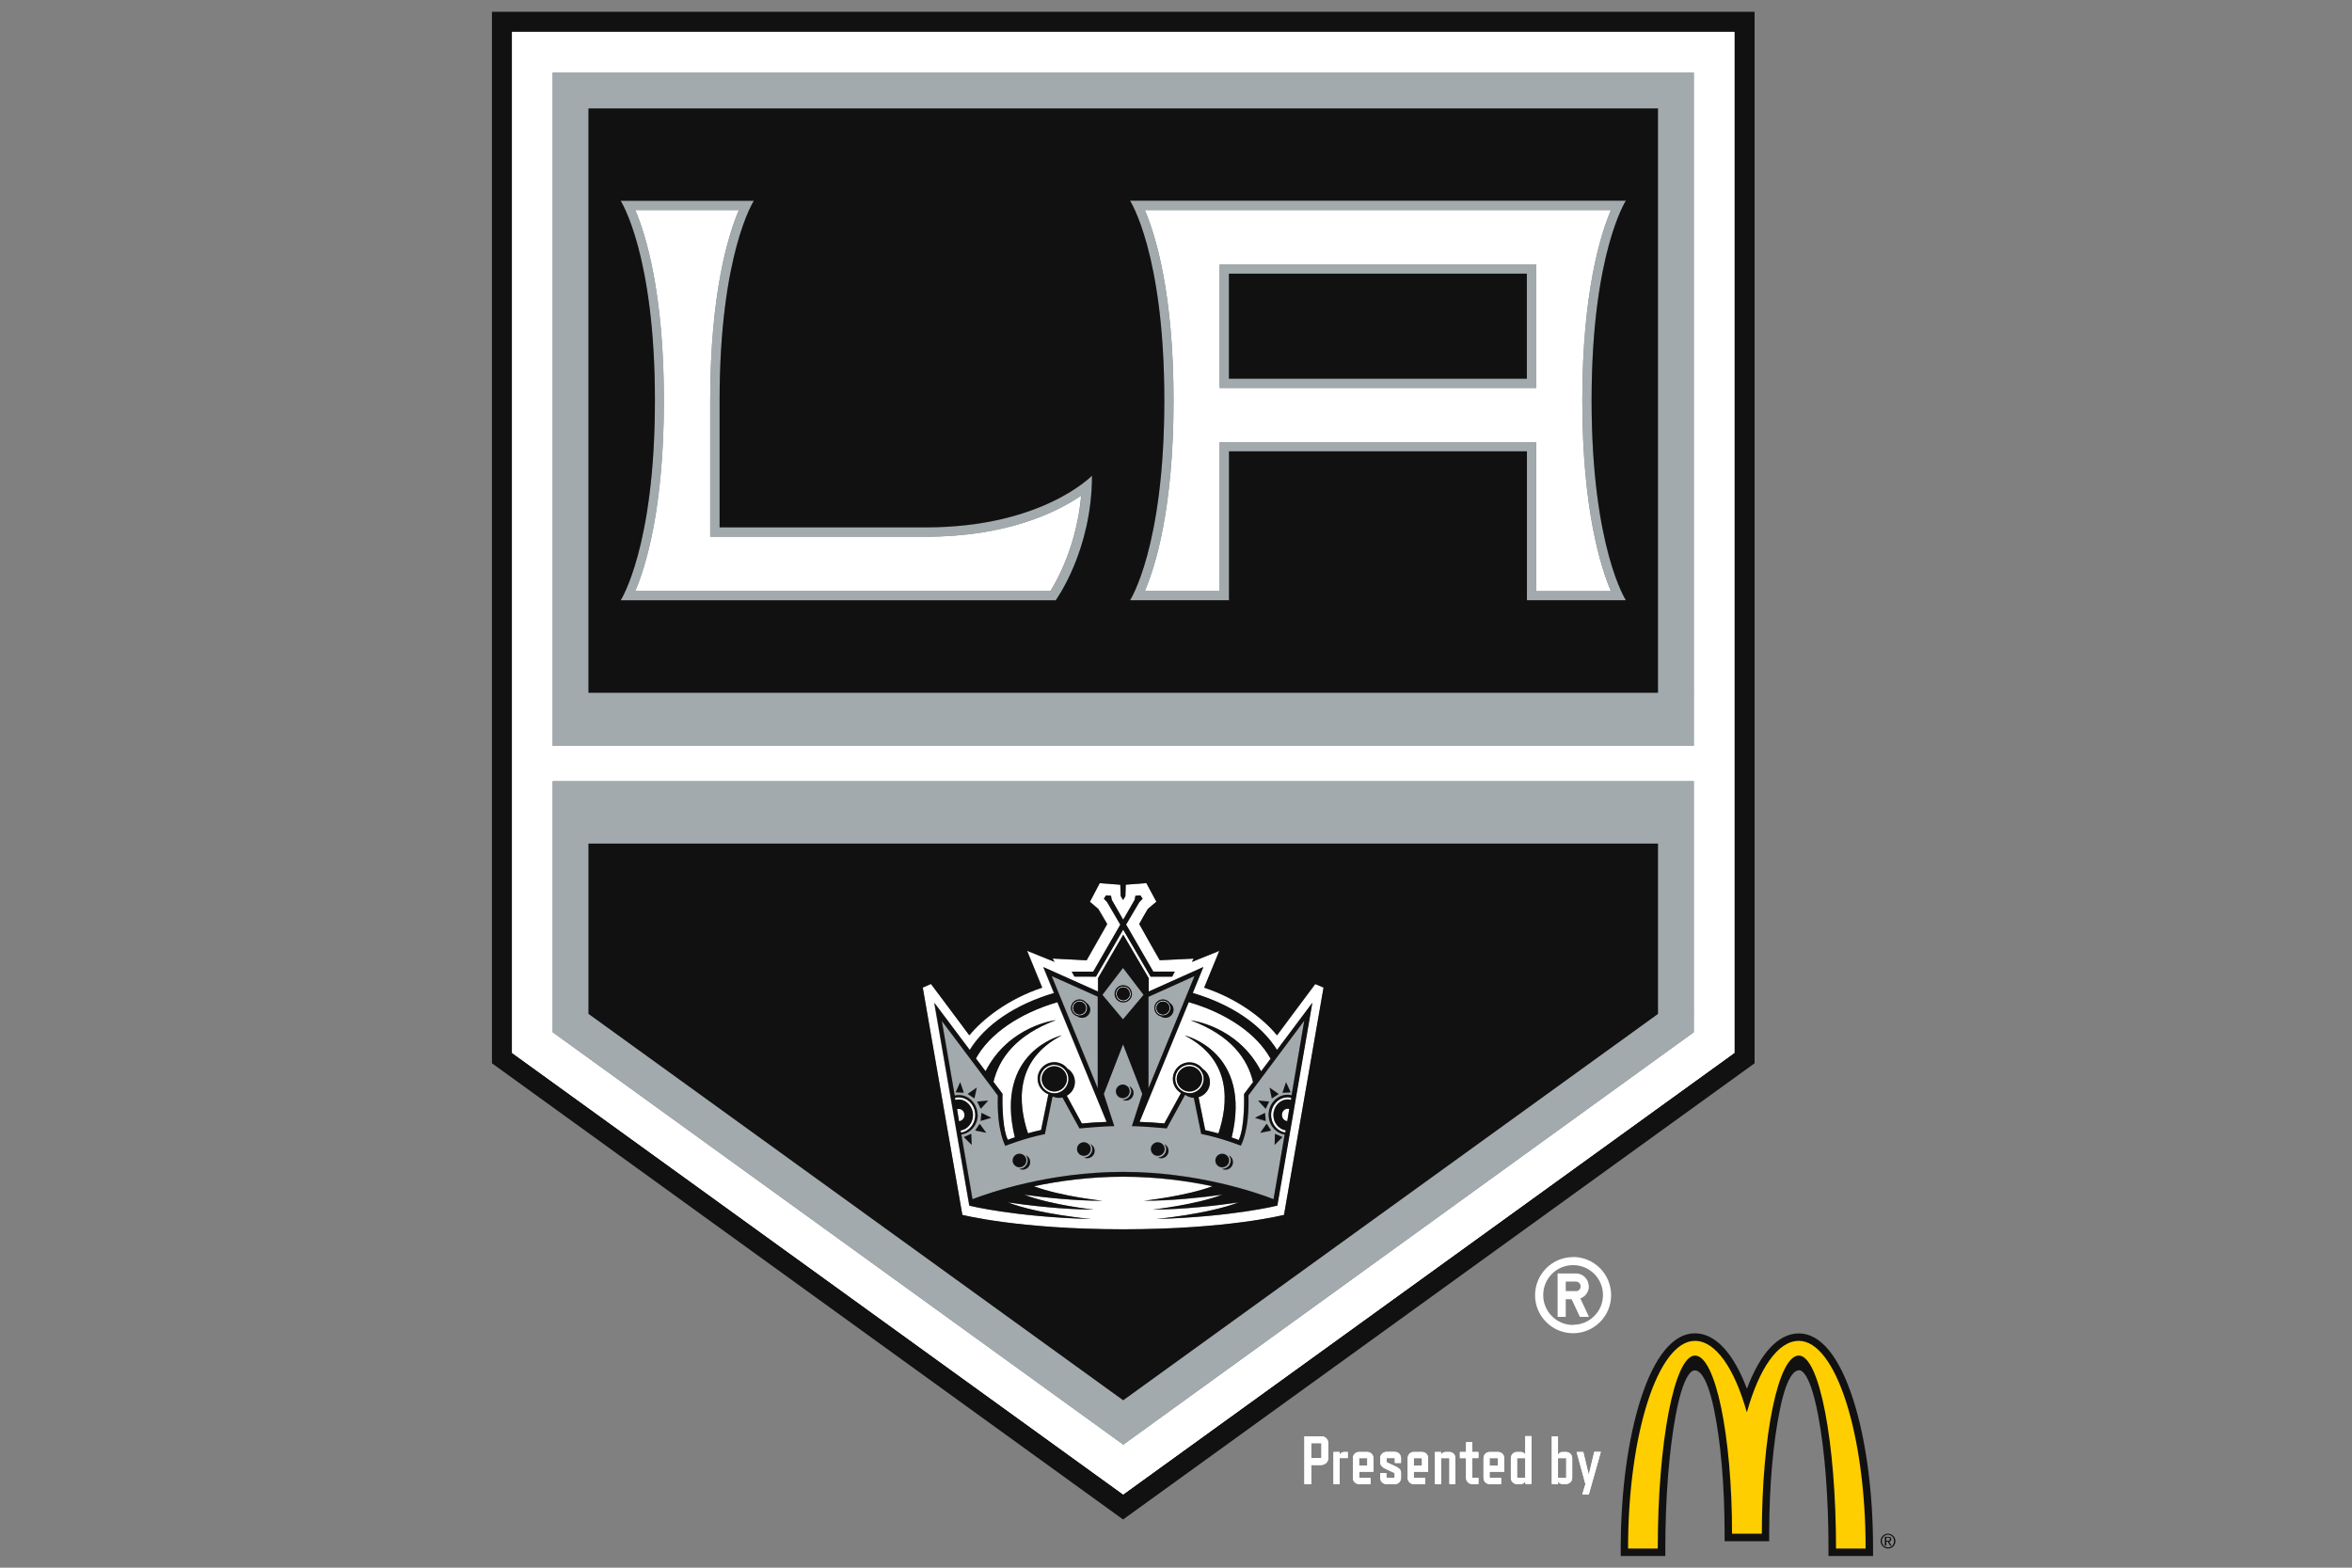 <svg xmlns="http://www.w3.org/2000/svg" viewBox="0 0 24 16"><rect x="0" y="0" width="24" height="16" fill="#808080" stroke="none"/><path d="M5.02.12v10.732l6.44 4.656 6.444-4.656V.12H5.02zm12.676 10.626l-6.235 4.506-6.234-4.506V.326h12.47v10.42z" fill="#111"/><path d="M5.226 10.746l6.235 4.506 6.236-4.506V.326H5.226v10.42zm12.058-3.134H5.638V.74h11.647V7.61zm-11.646.36h11.647v2.564l-5.823 4.21-5.824-4.21V7.972z" fill="#FFF"/><path d="M5.226 10.746l6.235 4.506 6.236-4.506V.326H5.226v10.42zM5.638.74h11.647V7.61H5.638V.74zm0 7.232h11.647v2.564l-5.823 4.21-5.824-4.21V7.972z" fill="#FFF"/><path d="M11.682 2.144c.107.25.293.842.293 1.944 0 1.103-.186 1.695-.293 1.944h.763V4.514h3.23v1.52h.763c-.107-.25-.292-.842-.292-1.945 0-1.104.186-1.696.292-1.945h-4.756zm3.993 1.815h-3.23V2.7h3.23v1.26zM7.247 5.478v-1.39c0-1.103.186-1.695.292-1.944H6.482c.107.25.292.84.292 1.944 0 1.103-.186 1.695-.292 1.944h4.236c.07-.11.268-.467.314-.974-.242.165-.746.42-1.59.42H7.248zM13.102 12.4l.405-2.32-.084-.036s-.33.44-.39.523c-.137-.165-.395-.37-.744-.486l.153-.375-.28.113.02-.034-.35.016-.208-.37.088-.154c.01-.01.087-.074.087-.074l-.1-.19-.21.017-.004.116-.024.04-.024-.04-.004-.117-.21-.015-.1.19.087.073c.008.01.07.12.09.154l-.21.37-.346-.018.018.034-.28-.113.155.376c-.35.116-.608.322-.743.487-.064-.083-.394-.524-.394-.524l-.084.037.404 2.32s.576.147 1.64.147c1.066 0 1.642-.147 1.642-.147m-1.948-2.484l.277-.478-.135-.232-.033-.034.023-.034.05.004.008.042.117.203.117-.203.008-.042.05-.004.023.034-.033.034-.135.23.277.48h.22l-.027.052h-.22l-.28-.48-.277.48h-.22l-.028-.052h.22zm.096 2.34c-.28 0-.586-.034-.8-.063.283.108.71.152.71.152-.315 0-.662-.042-.876-.073.313.12.84.17.84.17-.775-.022-1.235-.137-1.235-.137l-.358-2.07.36.482c.16-.258.467-.466.86-.582l-.107-.265.558.25v-.136l.258-.444.26.444v.137l.557-.25-.11.265c.395.116.703.324.86.582l.362-.482-.358 2.07s-.46.115-1.236.136c0 0 .528-.048.84-.168-.212.03-.56.073-.876.073 0 0 .428-.044.712-.152-.214.03-.52.062-.8.062 0 0 .416-.043.7-.148-.254-.054-.566-.098-.912-.098-.345 0-.658.043-.912.097.285.105.702.148.702.148" fill="#FFF"/><path d="M9.958 10.803l.098.13c.24-.467.717-.52.717-.52-.41.153-.58.393-.637.63l.092.122s-.012.33.054.47c.02-.01.045-.018.072-.026-.213-.88.48-1.043.48-1.043-.49.253-.444.704-.345 1l.133-.033.074-.365c-.063-.025-.11-.087-.11-.16 0-.092.077-.168.17-.168.056 0 .105.026.135.066.045.028.075.08.075.136 0 .06-.033.113-.083.14l.155.284c.08-.008.166-.014.252-.017l-.502-1.22c-.388.11-.693.32-.832.573M12.05 11.156c-.05-.03-.082-.083-.082-.145 0-.092.076-.168.17-.168.055 0 .103.026.134.066.045.028.075.08.075.136 0 .074-.05.135-.117.154l.068.336c.05.01.094.022.135.034.1-.297.145-.748-.345-1 0 0 .693.16.48 1.04l.07.026c.067-.14.055-.47.055-.47l.092-.122c-.056-.236-.226-.476-.637-.63 0 0 .478.054.718.522l.098-.13c-.14-.253-.444-.463-.834-.577l-.502 1.222c.086.002.17.008.253.016l.17-.31z" fill="#FFF"/><path d="M10.76 10.866c-.08 0-.146.065-.146.145 0 .08.065.146.145.146.08 0 .144-.065.144-.145 0-.08-.066-.144-.145-.144m0 .273c-.072 0-.13-.06-.13-.13s.058-.13.13-.13c.07 0 .128.06.128.13s-.06.13-.13.13M12.282 11.01c0-.08-.065-.144-.145-.144-.08 0-.145.065-.145.145 0 .08.065.146.145.146.08 0 .145-.066.145-.145m-.145.13c-.07 0-.13-.06-.13-.13s.06-.13.13-.13.13.06.13.13-.06.13-.13.13M9.842 11.38c0-.036-.027-.064-.06-.064-.005 0-.01 0-.016.003l.02.123c.032-.004.056-.03.056-.064" fill="#FFF"/><path d="M9.783 11.198c-.013 0-.025.002-.037.004l.004.023c.01-.003.02-.004.033-.004.08 0 .146.072.146.16 0 .078-.056.144-.126.155l.004.023c.082-.013.145-.088.145-.18 0-.1-.076-.18-.17-.18M13.08 11.38c0 .032.024.06.055.062l.02-.124c-.004-.002-.01-.003-.016-.003-.034 0-.06.03-.06.064" fill="#FFF"/><path d="M13.114 11.558l.004-.023c-.07-.01-.126-.077-.126-.156 0-.088.066-.16.146-.16.01 0 .022.002.033.005l.005-.023c-.012-.003-.024-.004-.037-.004-.094 0-.17.08-.17.18 0 .092.064.168.146.18M11.536 10.143c0-.042-.034-.075-.075-.075-.04 0-.074.034-.074.075 0 .04.034.075.075.075.043 0 .076-.033.076-.075m-.142 0c0-.037.03-.067.067-.067.038 0 .068.03.068.067 0 .037-.03.067-.067.067-.036 0-.066-.03-.066-.067M11.867 10.363c.042 0 .075-.034.075-.075 0-.04-.034-.075-.075-.075-.04 0-.075.034-.075.075 0 .042.034.075.075.075m0-.142c.037 0 .067.03.067.068 0 .037-.03.067-.067.067-.037 0-.067-.03-.067-.067 0-.037.03-.067.067-.067M11.016 10.363c.04 0 .075-.034.075-.075 0-.04-.033-.075-.074-.075-.042 0-.075.034-.075.075 0 .042.034.075.076.075m0-.142c.037 0 .067.03.067.068 0 .037-.03.067-.067.067-.037 0-.067-.03-.067-.067 0-.037.03-.067.066-.067" fill="#FFF"/><path d="M5.638 10.535l5.824 4.21 5.823-4.21V7.972H5.638v2.563zm.367-1.925h10.913v1.738l-5.456 3.943-5.456-3.942V8.61zM5.638 7.612h11.647V.74H5.638V7.61zm.367-6.506h10.913V7.07H6.005V1.107z" fill="#A2AAAD"/><path d="M12.446 3.96h3.23V2.7h-3.23v1.26zm.094-1.167h3.04v1.07h-3.04v-1.07z" fill="#A2AAAD"/><path d="M11.53 2.05s.35.537.35 2.04c0 1.5-.35 2.038-.35 2.038h1.01v-1.52h3.04v1.52h1.01s-.35-.538-.35-2.04.35-2.04.35-2.04h-5.06zm4.908 3.982h-.763v-1.52h-3.23v1.52h-.763c.107-.25.293-.84.293-1.944 0-1.103-.186-1.695-.293-1.944h4.756c-.107.25-.292.842-.292 1.944 0 1.103.186 1.695.292 1.944M7.342 5.384V4.088c0-1.502.35-2.04.35-2.04h-1.36s.35.538.35 2.04-.35 2.04-.35 2.04h4.44s.37-.505.37-1.272c0 0-.507.528-1.696.528H7.342zm3.378.648H6.483c.107-.25.292-.84.292-1.944 0-1.103-.186-1.695-.292-1.944H7.54c-.107.25-.293.84-.293 1.944v1.39h2.2c.84 0 1.346-.255 1.588-.42-.046.507-.246.865-.315.974M11.203 10.172l-.47-.212.47 1.146v-.934zm-.16.216c-.018 0-.035-.005-.048-.015-.038-.01-.067-.044-.067-.085 0-.05.04-.088.088-.088.028 0 .054.014.07.035.024.015.04.04.04.07 0 .046-.038.083-.084.083M11.72 10.172v.935l.47-1.147-.47.212zm.173.216c-.017 0-.034-.005-.047-.015-.038-.01-.067-.044-.067-.085 0-.05.038-.088.087-.088.03 0 .054.014.07.035.023.015.04.04.04.07 0 .046-.038.083-.084.083M11.67 10.152l-.21-.275-.21.275.21.25.21-.25zm-.297-.01c0-.048.04-.087.088-.087.05 0 .09.04.09.088 0 .05-.04.088-.09.088-.048 0-.087-.038-.087-.087" fill="#A2AAAD"/><path d="M13.11 11.58c-.093-.014-.164-.1-.164-.2 0-.114.086-.206.193-.206.013 0 .027.002.04.005l.13-.763-.57.762c.012.364-.077.512-.077.512s-.19-.077-.404-.12l-.076-.37c-.032 0-.062-.01-.087-.027h-.003l-.187.34s-.237-.022-.355-.022l.106-.328-.197-.507-.195.507.106.328c-.117 0-.354.023-.354.023l-.174-.316c-.01.002-.022.004-.033.004-.025 0-.048-.005-.068-.015l-.078.383c-.212.043-.404.12-.404.12s-.09-.148-.077-.513l-.57-.762.13.762c.013-.003.027-.005.04-.005.107 0 .194.092.194.205 0 .103-.07.187-.164.202l.114.66c.18-.07.784-.28 1.536-.28.75 0 1.356.21 1.536.28l.11-.66zm-.1-.008l.077.033-.08.08.004-.113zm-3.175.033l.076-.033.005.113-.08-.08zm-.083-.457l.046-.103.037.107-.083-.004zm.19.063l-.068-.045.093-.065-.024.11zm.03.032l.112-.01-.077.084-.036-.074zm-.02.296l.045-.07.066.093-.11-.022zm.055-.098l.007-.083.1.05-.107.033zm.327.404c0-.038.03-.07.07-.07.037 0 .068.032.068.07 0 .038-.03.07-.07.07-.037 0-.068-.032-.068-.07m.102.094c-.012 0-.024-.003-.034-.008h.002c.047 0 .085-.038.085-.085 0-.02-.008-.038-.02-.052.026.013.043.038.043.07 0 .04-.034.075-.077.075m.555-.21c0-.04.032-.07.07-.07.038 0 .07.03.07.07s-.032.068-.07.068c-.038 0-.07-.03-.07-.07m.103.095c-.013 0-.024-.002-.034-.007.047 0 .085-.038.085-.085 0-.02-.007-.038-.02-.052.027.013.044.038.044.07 0 .04-.035.075-.077.075m.295-.68c0-.04.03-.07.07-.07.037 0 .068.03.068.07 0 .037-.03.068-.07.068-.037 0-.068-.03-.068-.07m.102.094c-.012 0-.024-.003-.034-.008.048 0 .086-.038.086-.085 0-.02-.007-.04-.02-.054.027.013.044.04.044.07 0 .04-.034.076-.076.076m.255.495c0-.038.03-.07.07-.07.037 0 .068.032.068.07s-.03.07-.07.07c-.037 0-.068-.032-.068-.07m.102.094c-.012 0-.024-.002-.034-.007.048 0 .086-.038.086-.085 0-.02-.008-.038-.02-.052.025.013.043.038.043.07 0 .04-.034.075-.076.075m.556.024c0-.038.03-.07.07-.07.037 0 .068.032.068.07 0 .038-.03.07-.068.07-.038 0-.07-.032-.07-.07m.103.094c-.013 0-.024-.003-.034-.008h.003c.047 0 .085-.038.085-.085 0-.02-.007-.038-.02-.052.027.013.044.038.044.07 0 .04-.034.075-.077.075m.618-.893l.046.103-.084.004.037-.107zm-.075.12l-.07.046-.022-.11.092.065zm-.097.077l-.035.074-.077-.083.113.01zm-.042.116l.007.083-.11-.03.103-.052zm-.048.203l.066-.09.045.068-.11.023z" fill="#A2AAAD"/><path d="M6.005 10.347l5.456 3.944 5.457-3.943V8.61H6.005v1.737zm3.495-.304s.33.44.39.523c.137-.166.395-.37.744-.486l-.154-.376.28.113-.02-.034.347.018c.024-.04.187-.33.21-.37l-.09-.153c-.01-.01-.086-.074-.086-.074l.1-.19.21.016.005.116.024.04.023-.04.004-.117.21-.016.103.19-.087.073c-.007.01-.07.12-.088.154.022.04.185.33.21.37l.345-.017-.018.034.28-.113-.155.376c.35.115.608.32.743.486l.39-.523.085.036-.403 2.32s-.576.147-1.64.147c-1.066 0-1.642-.147-1.642-.147l-.404-2.32.084-.037zM12.54 2.793h3.04v1.072h-3.04z" fill="#111"/><path d="M6.005 7.07h10.913V1.107H6.005V7.07zm4.766-.943H6.333s.35-.537.35-2.04c0-1.5-.35-2.038-.35-2.038h1.36s-.35.536-.35 2.038v1.295h2.105c1.188 0 1.695-.528 1.695-.528 0 .768-.37 1.272-.37 1.272m5.818 0h-1.01v-1.52h-3.04v1.52h-1.01s.35-.537.35-2.04c0-1.5-.35-2.038-.35-2.038h5.06s-.35.536-.35 2.038c0 1.502.35 2.04.35 2.04M10.76 10.882c-.072 0-.13.058-.13.13 0 .07.058.128.13.128.07 0 .128-.058.128-.13 0-.07-.06-.128-.13-.128M12.137 10.882c-.07 0-.13.058-.13.13 0 .07.06.128.13.128s.13-.058.13-.13c0-.07-.06-.128-.13-.128" fill="#111"/><path d="M11.125 12.44s-.528-.048-.84-.168c.212.03.56.073.876.073 0 0-.427-.044-.71-.152.213.03.52.062.8.062 0 0-.417-.043-.7-.148.253-.054.565-.098.91-.098.347 0 .66.043.913.097-.284.104-.7.148-.7.148.28 0 .585-.033.8-.062-.284.107-.712.152-.712.152.317 0 .664-.042.878-.073-.313.12-.84.17-.84.17.775-.022 1.235-.137 1.235-.137l.357-2.07-.36.482c-.16-.258-.467-.466-.86-.582l.108-.265-.558.25v-.136l-.26-.444-.257.444v.137l-.558-.25.11.265c-.395.116-.703.324-.86.582l-.362-.482.357 2.07s.46.115 1.235.136m2.01-.998c-.032-.003-.056-.03-.056-.063 0-.036.026-.064.058-.064.006 0 .01 0 .017.003l-.02.122zm.036-.217c-.01-.003-.02-.004-.032-.004-.08 0-.146.072-.146.16 0 .078.055.144.125.155l-.004.023c-.082-.013-.145-.088-.145-.18 0-.1.076-.18.17-.18.012 0 .024.002.036.004l-.003.023zm-.206-.422l-.098.13c-.24-.467-.717-.52-.717-.52.41.152.58.393.635.63l-.092.122s.012.33-.054.47c-.022-.01-.046-.018-.073-.026.213-.88-.48-1.043-.48-1.043.49.253.444.704.345 1l-.135-.033-.068-.336c.066-.02.116-.08.116-.154 0-.057-.03-.108-.075-.136-.03-.04-.08-.066-.133-.066-.094 0-.17.076-.17.17 0 .06.034.115.083.144l-.17.31c-.082-.007-.167-.013-.253-.016l.502-1.222c.39.113.694.323.834.575m-.827.353c-.08 0-.145-.065-.145-.145 0-.08.065-.144.145-.144.08 0 .145.065.145.145 0 .08-.065.146-.145.146m-.418-.984l.47-.212-.47 1.146v-.934zm-.26-.295l.21.275-.21.25-.21-.25.21-.275zm-.728.083l.47.21v.936l-.47-1.146zm.06.267l.502 1.222c-.086.002-.17.008-.253.016l-.154-.284c.05-.027.083-.08.083-.14 0-.057-.03-.108-.076-.136-.03-.04-.08-.066-.134-.066-.093 0-.17.076-.17.17 0 .07.045.132.11.157l-.075.365c-.05.01-.094.022-.134.034-.1-.297-.144-.748.346-1 0 0-.693.16-.48 1.04l-.072.026c-.066-.14-.054-.47-.054-.47l-.092-.122c.056-.236.226-.476.637-.63 0 0-.478.054-.718.522l-.098-.13c.137-.25.442-.46.832-.575m-.034.93c-.08 0-.145-.066-.145-.146 0-.08.065-.144.145-.144.08 0 .145.065.145.145 0 .08-.065.146-.145.146m-.992.162c.005-.002.01-.003.017-.003.033 0 .06.028.06.063 0 .033-.025.06-.056.063l-.02-.122zm.038.217c.07-.01.125-.077.125-.156 0-.088-.067-.16-.147-.16-.01 0-.022.002-.033.005l-.004-.023c.012-.003.024-.004.037-.004.094 0 .17.08.17.18 0 .092-.064.168-.146.18l-.003-.023zm.172-.156c0-.114-.087-.205-.193-.205-.014 0-.028.002-.04.005l-.132-.762.572.762c-.012.365.077.513.077.513s.19-.077.403-.12l.078-.384c.02.008.044.014.068.014.012 0 .023 0 .033-.004l.174.316s.237-.023.355-.023l-.107-.328.197-.507.196.507-.106.328c.118 0 .355.023.355.023l.187-.342h.003c.025.018.055.028.087.03l.075.368c.213.043.404.12.404.12s.09-.148.078-.513l.57-.763-.13.762c-.013-.004-.027-.006-.04-.006-.107 0-.194.092-.194.204 0 .102.07.187.164.202l-.114.66c-.18-.07-.784-.278-1.536-.278s-1.356.21-1.536.278l-.114-.66c.096-.014.168-.1.168-.2" fill="#111"/><path fill="#111" d="M11.183 9.968l.278-.48.28.48h.22l.027-.052h-.22l-.277-.48.136-.23.033-.034-.024-.034-.05.004-.008.042-.117.203-.116-.203-.008-.042-.05-.004-.023.034.032.033.136.232-.276.48h-.22l.028.05M11.06 11.813c.01.005.02.008.033.008.042 0 .077-.033.077-.076 0-.03-.018-.056-.043-.07.012.016.02.034.02.054-.002.046-.04.085-.087.085M10.403 11.93H10.4c.01.004.023.007.035.007.043 0 .077-.034.077-.077 0-.03-.018-.056-.043-.07.01.016.018.033.018.053 0 .048-.038.086-.085.086M11.814 11.813c.01.005.02.008.033.008.042 0 .077-.033.077-.076 0-.03-.018-.056-.043-.07.013.016.02.034.02.054 0 .046-.04.085-.086.085M12.472 11.93h-.002c.01.004.022.007.034.007.043 0 .077-.034.077-.077 0-.03-.017-.056-.042-.07.012.016.02.033.02.053 0 .048-.04.086-.086.086M11.457 11.224c.01.005.02.008.033.008.042 0 .077-.034.077-.077 0-.03-.018-.056-.043-.07.01.016.02.034.02.054-.002.046-.04.084-.087.084"/><path d="M11.06 11.796c.038 0 .07-.03.07-.07 0-.037-.032-.068-.07-.068-.038 0-.07.03-.07.07 0 .038.032.068.07.068M10.403 11.913c.038 0 .07-.03.07-.07 0-.037-.032-.068-.07-.068-.038 0-.07.03-.07.07 0 .037.032.068.07.068M11.814 11.796c.038 0 .07-.03.07-.07 0-.037-.032-.068-.07-.068-.038 0-.07.03-.07.07 0 .038.032.068.07.068M12.472 11.913c.038 0 .07-.03.07-.07 0-.037-.032-.068-.07-.068-.038 0-.07.03-.07.07 0 .037.032.068.07.068M11.457 11.207c.038 0 .07-.03.07-.07 0-.037-.032-.068-.07-.068-.038 0-.07.03-.07.068 0 .04.032.07.07.07M9.752 11.148l.083.004-.037-.107M9.943 11.21l.024-.11-.093.065M10.083 11.233l-.112.01.037.073M10.007 11.44l.108-.032-.1-.05M9.997 11.47l-.046.068.112.023M9.835 11.605l.08.08-.004-.113M13.123 11.045l-.036.107.083-.004M13.047 11.165l-.092-.065.023.11M12.95 11.242l-.112-.01.077.084M12.908 11.358l-.102.05.11.032M12.86 11.56l.11-.022-.045-.07M13.01 11.572l-.004.113.08-.08M11.55 10.143c0-.05-.04-.088-.09-.088-.048 0-.087.04-.087.088 0 .05.04.088.088.088.05 0 .09-.038.09-.087m-.164 0c0-.042.034-.075.075-.075.043 0 .076.034.076.075 0 .04-.034.075-.075.075-.04 0-.074-.033-.074-.075M11.937 10.235c-.016-.02-.04-.035-.07-.035-.05 0-.088.04-.088.088 0 .04.028.076.066.085.014.01.03.015.047.015.046 0 .083-.037.083-.083 0-.03-.015-.056-.04-.07m-.07.128c-.04 0-.074-.034-.074-.075 0-.042.034-.075.075-.075.042 0 .075.034.075.075 0 .042-.033.075-.075.075M11.086 10.235c-.016-.02-.04-.035-.07-.035-.05 0-.088.04-.088.088 0 .04.03.076.067.085.013.01.03.015.047.015.046 0 .083-.037.083-.083 0-.03-.016-.056-.04-.07m-.07.128c-.04 0-.074-.034-.074-.075 0-.042.035-.075.076-.075.04 0 .075.034.075.075 0 .042-.033.075-.074.075" fill="#111"/><path d="M11.528 10.143c0-.037-.03-.067-.067-.067-.036 0-.066.03-.066.067 0 .037.03.067.067.067.038 0 .068-.03.068-.067M11.867 10.22c-.037 0-.067.03-.067.068 0 .037.03.067.067.067.037 0 .067-.03.067-.067 0-.037-.03-.067-.067-.067M11.016 10.22c-.037 0-.067.03-.067.068 0 .037.03.067.066.067.037 0 .067-.03.067-.067 0-.037-.03-.067-.067-.067M19.265 15.653c.04 0 .076.033.076.075 0 .044-.033.076-.075.076-.04 0-.076-.033-.076-.076 0-.042.034-.075.075-.075zm0 .14c.035 0 .062-.027.062-.064 0-.037-.027-.065-.062-.065s-.062.028-.062.064c0 .036.027.064.062.064zm-.03-.108h.034c.02 0 .03.008.03.025 0 .016-.01.023-.023.024l.025.04h-.015l-.024-.04h-.014v.04h-.015v-.09zm.014.04h.013c.012 0 .023-.002.023-.016 0-.013-.01-.015-.02-.015h-.017v.03zM17.825 14.172c-.138-.366-.323-.564-.53-.564-.22 0-.413.233-.554.674-.13.408-.203.948-.203 1.523v.076h.455v-.075c0-.513.038-.997.106-1.363.093-.496.196-.455.197-.456.02 0 .112.004.194.397.07.338.108.79.108 1.27v.076h.455v-.077c0-.48.04-.932.11-1.27.08-.392.172-.396.192-.397 0 0 .103-.04.197.456.07.366.106.85.106 1.363v.076h.455v-.075c0-.575-.072-1.115-.203-1.523-.142-.44-.333-.674-.554-.674-.208 0-.393.198-.53.564z" fill="#111"/><path d="M18.355 13.835c.21 0 .38.882.38 1.97h.302c0-1.17-.305-2.12-.682-2.12-.214 0-.406.285-.53.73-.125-.445-.316-.73-.53-.73-.376 0-.682.95-.682 2.12h.303c0-1.088.17-1.97.38-1.97.208 0 .378.814.378 1.818h.304c0-1.004.168-1.818.377-1.818z" fill="#FFCE00"/><path d="M16.052 12.83c-.214 0-.388.174-.388.39 0 .213.174.387.388.387.214 0 .388-.174.388-.388 0-.215-.173-.39-.388-.39m0 .694c-.168 0-.305-.136-.305-.305 0-.17.136-.306.305-.306.168 0 .305.136.305.305 0 .168-.136.304-.305.304" fill="#FFF"/><path d="M16.212 13.13c0-.074-.06-.133-.13-.133h-.188v.443h.083v-.18h.06l.084.18h.093l-.088-.188c.05-.017.087-.066.087-.123m-.132.048h-.104v-.097h.104c.027 0 .048.023.048.05 0 .026-.02.048-.048.048" fill="#FFF"/><g fill="#FFF"><path d="M13.485 14.952h-.105v.195h-.07v-.488h.174c.038 0 .07.03.07.07v.152c0 .038-.03.07-.07.07zm0-.223h-.105v.152h.104v-.153zM13.67 14.882v.265h-.063v-.328h.063v.03s.01-.03.05-.03h.033v.062h-.083zM13.87 15.02v.064h.115v.063h-.116c-.036 0-.064-.028-.064-.063v-.202c0-.035.028-.063.063-.063h.083c.035 0 .063.027.063.062v.14h-.147zm.082-.138h-.084v.077h.084v-.078zM14.23 15.147h-.083c-.035 0-.063-.028-.063-.063v-.05h.063v.05h.084v-.05l-.097-.045c-.028-.014-.05-.033-.05-.064v-.045c0-.034.03-.062.064-.062h.084c.036 0 .064.028.064.063v.05h-.063v-.05h-.083v.043l.09.042c.03.015.056.03.056.064v.053c0 .036-.027.064-.062.064zM14.426 15.02v.064h.116v.063h-.116c-.035 0-.062-.028-.062-.063v-.202c0-.035.028-.063.062-.063h.084c.035 0 .063.027.063.062v.14h-.147zm.084-.138h-.084v.077h.084v-.078zM14.79 15.147v-.265h-.085v.265h-.063v-.328h.063v.03s.01-.03.05-.03h.034c.034 0 .062.027.062.062v.265h-.063zM15.023 15.147c-.035 0-.063-.028-.063-.063v-.202h-.063v-.063h.063v-.1h.063v.1h.063v.062h-.063v.202h.063v.063h-.063zM15.2 15.02v.064h.117v.063H15.2c-.034 0-.062-.028-.062-.063v-.202c0-.035.028-.063.063-.063h.085c.035 0 .063.027.063.062v.14H15.2zm.085-.138H15.2v.077h.085v-.078zM15.564 15.147v-.032s-.01.032-.05.032h-.034c-.035 0-.063-.028-.063-.063v-.202c0-.035.028-.063.063-.063h.034c.042 0 .05.03.05.03v-.192h.063v.488h-.063zm0-.265h-.084v.202h.084v-.202zM15.982 15.147h-.033c-.042 0-.05-.032-.05-.032v.032h-.064v-.488h.063v.192s.008-.032.05-.032h.032c.035 0 .063.028.063.063v.202c0 .034-.028.062-.063.062zm0-.265h-.084v.202h.084v-.202zM16.213 15.252h-.067l.032-.105-.09-.328h.068l.056.233.056-.234h.067l-.122.432z"/></g><g fill="#FFF"><path d="M13.485 14.952h-.105v.195h-.07v-.488h.174c.038 0 .07.03.07.07v.152c0 .038-.03.07-.07.07zm0-.223h-.105v.152h.104v-.153zM13.67 14.882v.265h-.063v-.328h.063v.03s.01-.03.05-.03h.033v.062h-.083zM13.87 15.02v.064h.115v.063h-.116c-.036 0-.064-.028-.064-.063v-.202c0-.035.028-.063.063-.063h.083c.035 0 .063.027.063.062v.14h-.147zm.082-.138h-.084v.077h.084v-.078zM14.23 15.147h-.083c-.035 0-.063-.028-.063-.063v-.05h.063v.05h.084v-.05l-.097-.045c-.028-.014-.05-.033-.05-.064v-.045c0-.034.03-.062.064-.062h.084c.036 0 .064.028.064.063v.05h-.063v-.05h-.083v.043l.09.042c.03.015.056.03.056.064v.053c0 .036-.027.064-.062.064zM14.426 15.02v.064h.116v.063h-.116c-.035 0-.062-.028-.062-.063v-.202c0-.035.028-.063.062-.063h.084c.035 0 .063.027.063.062v.14h-.147zm.084-.138h-.084v.077h.084v-.078zM14.79 15.147v-.265h-.085v.265h-.063v-.328h.063v.03s.01-.03.05-.03h.034c.034 0 .062.027.062.062v.265h-.063zM15.023 15.147c-.035 0-.063-.028-.063-.063v-.202h-.063v-.063h.063v-.1h.063v.1h.063v.062h-.063v.202h.063v.063h-.063zM15.2 15.02v.064h.117v.063H15.2c-.034 0-.062-.028-.062-.063v-.202c0-.035.028-.063.063-.063h.085c.035 0 .063.027.063.062v.14H15.2zm.085-.138H15.2v.077h.085v-.078zM15.564 15.147v-.032s-.01.032-.05.032h-.034c-.035 0-.063-.028-.063-.063v-.202c0-.035.028-.063.063-.063h.034c.042 0 .05.03.05.03v-.192h.063v.488h-.063zm0-.265h-.084v.202h.084v-.202zM15.982 15.147h-.033c-.042 0-.05-.032-.05-.032v.032h-.064v-.488h.063v.192s.008-.032.05-.032h.032c.035 0 .063.028.063.063v.202c0 .034-.028.062-.063.062zm0-.265h-.084v.202h.084v-.202zM16.213 15.252h-.067l.032-.105-.09-.328h.068l.056.233.056-.234h.067l-.122.432z"/></g></svg>
